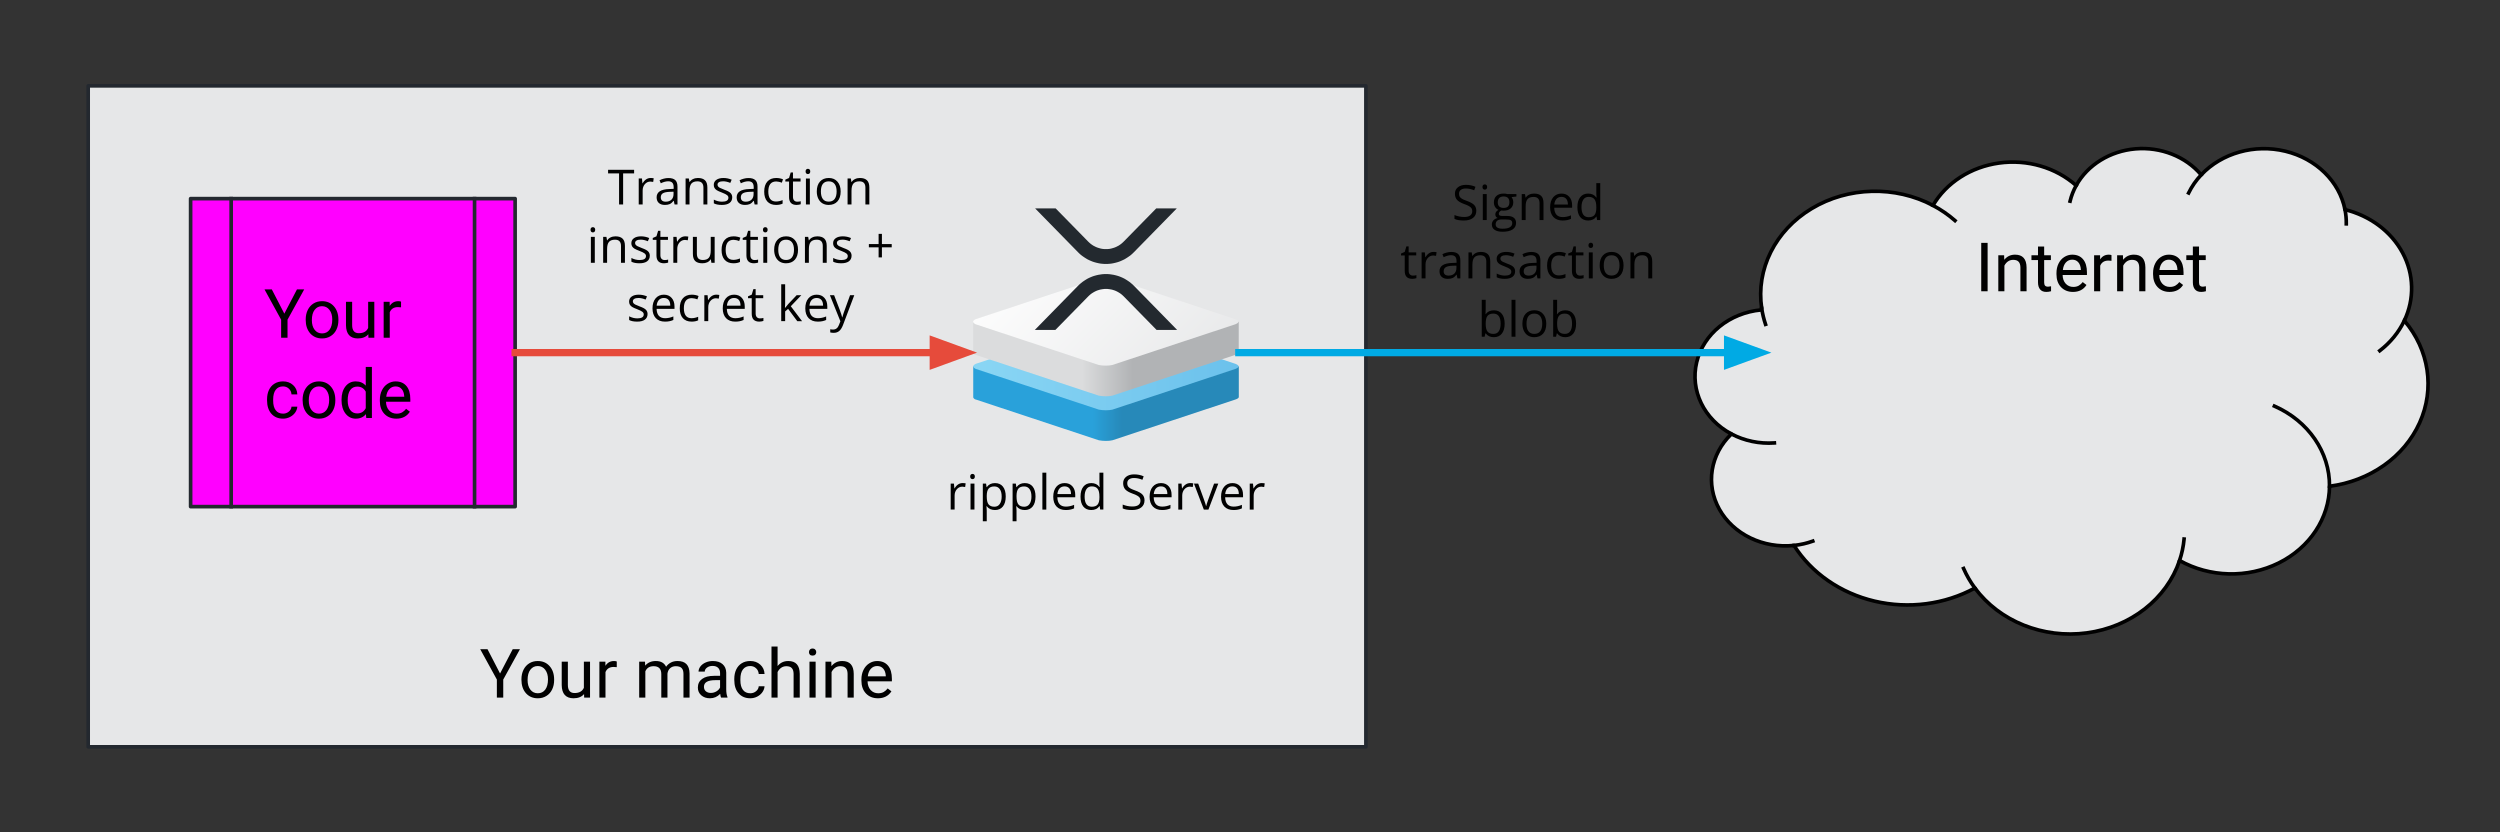 <svg version="1.1" viewBox="0.0 0.0 685.585 228.226" fill="none" stroke="none" stroke-linecap="square" stroke-miterlimit="10" xmlns:xlink="http://www.w3.org/1999/xlink" xmlns="http://www.w3.org/2000/svg"><rect x="0.0" y="0.0" width="685.585" height="228.226" fill="#333333" stroke="none"/><clipPath id="p.0"><path d="m0 0l685.585 0l0 228.226l-685.585 0l0 -228.226z" clip-rule="nonzero"/></clipPath><g clip-path="url(#p.0)"><path fill="#000000" fill-opacity="0.0" d="m0 0l685.585 0l0 228.226l-685.585 0z" fill-rule="evenodd"/><path fill="#e6e7e8" d="m24.182 23.546l350.394 0l0 181.26l-350.394 0z" fill-rule="evenodd"/><path stroke="#23282f" stroke-width="1.0" stroke-linejoin="round" stroke-linecap="butt" d="m24.182 23.546l350.394 0l0 181.26l-350.394 0z" fill-rule="evenodd"/><defs><linearGradient id="p.1" gradientUnits="userSpaceOnUse" gradientTransform="matrix(8.534 0.0 0.0 8.534 0.0 0.0)" spreadMethod="pad" x1="31.274" y1="14.168" x2="39.808" y2="14.168"><stop offset="0.0" stop-color="#29a1da"/><stop offset="0.45" stop-color="#29a1da"/><stop offset="0.56" stop-color="#2789b9"/><stop offset="1.0" stop-color="#2789b9"/></linearGradient></defs><path fill="url(#p.1)" d="m339.722 100.488l0 0c0 8.375 0 8.375 0 8.375c0 0.231 -0.231 0.462 -0.93 0.7c-33.738 11.177 -33.738 11.177 -33.738 11.177c-0.93 0.231 -2.554 0.231 -3.715 0c-33.745 -11.177 -33.745 -11.177 -33.745 -11.177c-0.231 0 -0.462 -0.239 -0.462 -0.239c-0.238 -0.231 -0.238 -0.231 -0.238 -0.462c0 -8.375 0 -8.375 0 -8.375l72.829 0" fill-rule="evenodd"/><defs><linearGradient id="p.2" gradientUnits="userSpaceOnUse" gradientTransform="matrix(8.53 0.0 0.0 8.53 0.0 0.0)" spreadMethod="pad" x1="39.818" y1="10.366" x2="31.287" y2="10.366"><stop offset="0.0" stop-color="#6bc1ec"/><stop offset="1.0" stop-color="#8ad6f4"/></linearGradient></defs><path fill="url(#p.2)" d="m305.054 112.335l0 0c33.738 -11.164 33.738 -11.164 33.738 -11.164c1.161 -0.469 1.161 -0.931 0 -1.4c-33.738 -11.172 -33.738 -11.172 -33.738 -11.172c-0.931 -0.231 -2.785 -0.231 -3.716 0c-33.746 11.172 -33.746 11.172 -33.746 11.172c-0.93 0.469 -0.93 0.931 0 1.4c33.746 11.164 33.746 11.164 33.746 11.164c1.162 0.231 2.785 0.231 3.716 0" fill-rule="evenodd"/><defs><linearGradient id="p.3" gradientUnits="userSpaceOnUse" gradientTransform="matrix(8.534 0.0 0.0 8.534 0.0 0.0)" spreadMethod="pad" x1="31.272" y1="12.734" x2="39.806" y2="12.734"><stop offset="0.0" stop-color="#dbdcdd"/><stop offset="0.41" stop-color="#dbdcdd"/><stop offset="0.6" stop-color="#b1b3b5"/><stop offset="1.0" stop-color="#b1b3b5"/></linearGradient></defs><path fill="url(#p.3)" d="m339.703 88.247l0 0c0 8.375 0 8.375 0 8.375c0 0.231 -0.231 0.462 -0.93 0.7c-33.738 11.177 -33.738 11.177 -33.738 11.177c-0.93 0.231 -2.554 0.231 -3.715 0c-33.745 -11.177 -33.745 -11.177 -33.745 -11.177c-0.231 0 -0.462 -0.239 -0.462 -0.239c-0.238 -0.231 -0.238 -0.231 -0.238 -0.462c0 -8.375 0 -8.375 0 -8.375l72.829 0" fill-rule="evenodd"/><defs><linearGradient id="p.4" gradientUnits="userSpaceOnUse" gradientTransform="matrix(8.275 0.0 0.0 8.275 0.0 0.0)" spreadMethod="pad" x1="42.496" y1="10.661" x2="36.644" y2="4.81"><stop offset="0.0" stop-color="#e6e7e8"/><stop offset="1.0" stop-color="#ffffff"/></linearGradient></defs><path fill="url(#p.4)" d="m305.02 100.095l0 0c33.738 -11.164 33.738 -11.164 33.738 -11.164c1.161 -0.469 1.161 -0.931 0 -1.4c-33.738 -11.172 -33.738 -11.172 -33.738 -11.172c-0.931 -0.231 -2.785 -0.231 -3.716 0c-33.746 11.172 -33.746 11.172 -33.746 11.172c-0.93 0.469 -0.93 0.931 0 1.4c33.746 11.164 33.746 11.164 33.746 11.164c1.162 0.231 2.785 0.231 3.716 0" fill-rule="evenodd"/><path fill="#23292f" d="m283.859 57.146l11.737 11.987l0.4 0.393l0.419 0.373l0.438 0.334l0.457 0.314l0.457 0.295l0.457 0.275l0.476 0.236l0.495 0.216l0.495 0.196l0.495 0.157l0.514 0.138l0.514 0.118l0.514 0.098l0.514 0.059l0.534 0.039l1.029 0l0.534 -0.039l0.514 -0.059l0.514 -0.098l0.514 -0.118l0.514 -0.138l0.495 -0.157l0.496 -0.196l0.476 -0.216l0.495 -0.236l0.457 -0.275l0.457 -0.295l0.457 -0.314l0.438 -0.334l0.419 -0.373l0.4 -0.393l11.737 -11.987l-5.64 0l-8.917 9.098l-0.267 0.255l-0.267 0.236l-0.267 0.216l-0.286 0.197l-0.286 0.196l-0.305 0.157l-0.305 0.157l-0.305 0.138l-0.305 0.118l-0.324 0.098l-0.324 0.098l-0.324 0.079l-0.324 0.059l-0.324 0.039l-0.343 0.02l-0.648 0l-0.343 -0.02l-0.324 -0.039l-0.324 -0.059l-0.324 -0.079l-0.324 -0.098l-0.324 -0.098l-0.305 -0.118l-0.305 -0.138l-0.305 -0.157l-0.305 -0.157l-0.286 -0.196l-0.286 -0.197l-0.267 -0.216l-0.267 -0.236l-0.267 -0.255l-8.917 -9.098z" fill-rule="evenodd"/><path fill="#23292f" d="m302.78 75.165l-0.534 0.039l-0.514 0.079l-0.514 0.079l-0.514 0.118l-0.514 0.138l-0.495 0.157l-0.495 0.196l-0.495 0.216l-0.476 0.236l-0.457 0.275l-0.457 0.295l-0.457 0.314l-0.438 0.354l-0.419 0.354l-0.4 0.393l-11.813 12.065l5.64 0l8.993 -9.177l0.267 -0.256l0.267 -0.236l0.267 -0.216l0.286 -0.197l0.286 -0.177l0.305 -0.177l0.305 -0.157l0.305 -0.138l0.305 -0.118l0.324 -0.098l0.324 -0.098l0.324 -0.059l0.324 -0.059l0.324 -0.039l0.343 -0.039l0.648 0l0.343 0.039l0.324 0.039l0.324 0.059l0.324 0.059l0.324 0.098l0.324 0.098l0.305 0.118l0.305 0.138l0.305 0.157l0.305 0.177l0.286 0.177l0.286 0.197l0.267 0.216l0.267 0.236l0.267 0.256l8.993 9.177l5.64 0l-11.813 -12.065l-0.4 -0.393l-0.419 -0.354l-0.438 -0.354l-0.457 -0.314l-0.457 -0.295l-0.457 -0.275l-0.476 -0.236l-0.495 -0.216l-0.496 -0.196l-0.495 -0.157l-0.514 -0.138l-0.514 -0.118l-0.514 -0.079l-0.514 -0.079l-0.534 -0.039z" fill-rule="evenodd"/><path fill="#ff00ff" d="m52.27 54.47l88.995 0l0 84.467l-88.995 0z" fill-rule="evenodd"/><path fill="#000000" fill-opacity="0.0" d="m63.395 54.47l0 84.467m66.746 -84.467l0 84.467" fill-rule="evenodd"/><path fill="#000000" fill-opacity="0.0" d="m52.27 54.47l88.995 0l0 84.467l-88.995 0z" fill-rule="evenodd"/><path stroke="#23282f" stroke-width="1.0" stroke-linejoin="round" stroke-linecap="butt" d="m63.395 54.47l0 84.467m66.746 -84.467l0 84.467" fill-rule="evenodd"/><path stroke="#23282f" stroke-width="1.0" stroke-linejoin="round" stroke-linecap="butt" d="m52.27 54.47l88.995 0l0 84.467l-88.995 0z" fill-rule="evenodd"/><path fill="#000000" d="m77.973 86.014l3.469 -6.656l1.984 0l-4.578 8.312l0 4.953l-1.75 0l0 -4.953l-4.562 -8.312l2.0 0l3.438 6.656zm5.862 1.594q0 -1.453 0.562 -2.609q0.578 -1.156 1.594 -1.781q1.016 -0.625 2.312 -0.625q2.016 0 3.25 1.391q1.25 1.391 1.25 3.703l0 0.125q0 1.438 -0.547 2.578q-0.547 1.141 -1.578 1.781q-1.016 0.641 -2.359 0.641q-2.0 0 -3.25 -1.391q-1.234 -1.406 -1.234 -3.703l0 -0.109zm1.688 0.203q0 1.641 0.766 2.641q0.766 0.984 2.031 0.984q1.297 0 2.047 -1.0q0.75 -1.016 0.75 -2.828q0 -1.625 -0.766 -2.625q-0.766 -1.016 -2.047 -1.016q-1.25 0 -2.016 1.0q-0.766 0.984 -0.766 2.844zm15.484 3.844q-0.984 1.156 -2.891 1.156q-1.578 0 -2.406 -0.922q-0.812 -0.922 -0.828 -2.703l0 -6.422l1.688 0l0 6.375q0 2.234 1.828 2.234q1.922 0 2.562 -1.438l0 -7.172l1.688 0l0 9.859l-1.609 0l-0.031 -0.969zm8.972 -7.375q-0.391 -0.062 -0.844 -0.062q-1.656 0 -2.25 1.406l0 7.0l-1.672 0l0 -9.859l1.641 0l0.016 1.141q0.828 -1.312 2.359 -1.312q0.484 0 0.75 0.125l0 1.562z" fill-rule="nonzero"/><path fill="#000000" d="m77.629 113.436q0.891 0 1.562 -0.547q0.688 -0.547 0.75 -1.375l1.594 0q-0.047 0.844 -0.578 1.609q-0.531 0.766 -1.438 1.234q-0.891 0.453 -1.891 0.453q-2.016 0 -3.203 -1.344q-1.188 -1.344 -1.188 -3.688l0 -0.281q0 -1.438 0.516 -2.547q0.531 -1.125 1.516 -1.734q1.0 -0.625 2.344 -0.625q1.656 0 2.75 1.0q1.109 0.984 1.172 2.562l-1.594 0q-0.062 -0.953 -0.719 -1.562q-0.656 -0.625 -1.609 -0.625q-1.281 0 -2.0 0.922q-0.703 0.922 -0.703 2.672l0 0.328q0 1.703 0.703 2.625q0.703 0.922 2.016 0.922zm5.359 -3.828q0 -1.453 0.562 -2.609q0.578 -1.156 1.594 -1.781q1.016 -0.625 2.312 -0.625q2.016 0 3.25 1.391q1.25 1.391 1.25 3.703l0 0.125q0 1.438 -0.547 2.578q-0.547 1.141 -1.578 1.781q-1.016 0.641 -2.359 0.641q-2.0 0 -3.25 -1.391q-1.234 -1.406 -1.234 -3.703l0 -0.109zm1.688 0.203q0 1.641 0.766 2.641q0.766 0.984 2.031 0.984q1.297 0 2.047 -1.0q0.75 -1.016 0.75 -2.828q0 -1.625 -0.766 -2.625q-0.766 -1.016 -2.047 -1.016q-1.25 0 -2.016 1.0q-0.766 0.984 -0.766 2.844zm8.984 -0.203q0 -2.266 1.078 -3.641q1.078 -1.375 2.812 -1.375q1.734 0 2.75 1.172l0 -5.141l1.688 0l0 14.0l-1.547 0l-0.094 -1.062q-1.0 1.25 -2.812 1.25q-1.703 0 -2.797 -1.406q-1.078 -1.406 -1.078 -3.656l0 -0.141zm1.688 0.203q0 1.672 0.688 2.625q0.703 0.938 1.922 0.938q1.609 0 2.344 -1.438l0 -4.531q-0.766 -1.391 -2.328 -1.391q-1.234 0 -1.938 0.953q-0.688 0.953 -0.688 2.844zm13.334 5.0q-2.0 0 -3.266 -1.312q-1.25 -1.328 -1.25 -3.531l0 -0.312q0 -1.469 0.562 -2.609q0.562 -1.156 1.562 -1.797q1.016 -0.656 2.188 -0.656q1.922 0 2.984 1.266q1.062 1.266 1.062 3.625l0 0.688l-6.672 0q0.031 1.469 0.844 2.375q0.828 0.891 2.078 0.891q0.891 0 1.516 -0.359q0.625 -0.375 1.078 -0.969l1.031 0.797q-1.234 1.906 -3.719 1.906zm-0.203 -8.844q-1.016 0 -1.719 0.75q-0.688 0.734 -0.844 2.078l4.938 0l0 -0.125q-0.078 -1.281 -0.703 -1.984q-0.609 -0.719 -1.672 -0.719z" fill-rule="nonzero"/><path fill="#000000" fill-opacity="0.0" d="m247.862 117.939l110.866 0l0 33.953l-110.866 0z" fill-rule="evenodd"/><path fill="#000000" d="m263.975 132.474q0.469 0 0.844 0.078l-0.141 1.0q-0.453 -0.094 -0.781 -0.094q-0.875 0 -1.5 0.703q-0.609 0.703 -0.609 1.75l0 3.828l-1.078 0l0 -7.125l0.891 0l0.125 1.312l0.062 0q0.391 -0.703 0.953 -1.078q0.562 -0.375 1.234 -0.375zm3.253 7.266l-1.078 0l0 -7.125l1.078 0l0 7.125zm-1.172 -9.062q0 -0.375 0.188 -0.547q0.188 -0.172 0.453 -0.172q0.266 0 0.453 0.172q0.188 0.172 0.188 0.547q0 0.359 -0.188 0.547q-0.188 0.172 -0.453 0.172q-0.266 0 -0.453 -0.172q-0.188 -0.188 -0.188 -0.547zm6.793 9.188q-0.703 0 -1.281 -0.25q-0.578 -0.266 -0.969 -0.797l-0.078 0q0.078 0.625 0.078 1.188l0 2.938l-1.078 0l0 -10.328l0.891 0l0.141 0.969l0.047 0q0.422 -0.578 0.969 -0.844q0.562 -0.266 1.281 -0.266q1.422 0 2.188 0.969q0.766 0.969 0.766 2.719q0 1.766 -0.781 2.734q-0.781 0.969 -2.172 0.969zm-0.156 -6.469q-1.094 0 -1.594 0.609q-0.484 0.594 -0.5 1.922l0 0.234q0 1.516 0.5 2.156q0.516 0.641 1.609 0.641q0.938 0 1.453 -0.734q0.531 -0.75 0.531 -2.062q0 -1.344 -0.531 -2.047q-0.516 -0.719 -1.469 -0.719zm8.324 6.469q-0.703 0 -1.281 -0.25q-0.578 -0.266 -0.969 -0.797l-0.078 0q0.078 0.625 0.078 1.188l0 2.938l-1.078 0l0 -10.328l0.891 0l0.141 0.969l0.047 0q0.422 -0.578 0.969 -0.844q0.562 -0.266 1.281 -0.266q1.422 0 2.188 0.969q0.766 0.969 0.766 2.719q0 1.766 -0.781 2.734q-0.781 0.969 -2.172 0.969zm-0.156 -6.469q-1.094 0 -1.594 0.609q-0.484 0.594 -0.5 1.922l0 0.234q0 1.516 0.5 2.156q0.516 0.641 1.609 0.641q0.938 0 1.453 -0.734q0.531 -0.75 0.531 -2.062q0 -1.344 -0.531 -2.047q-0.516 -0.719 -1.469 -0.719zm6.074 6.344l-1.078 0l0 -10.125l1.078 0l0 10.125zm5.309 0.125q-1.578 0 -2.5 -0.953q-0.906 -0.969 -0.906 -2.672q0 -1.734 0.844 -2.75q0.859 -1.016 2.281 -1.016q1.344 0 2.125 0.891q0.781 0.875 0.781 2.328l0 0.672l-4.906 0q0.031 1.266 0.625 1.922q0.609 0.641 1.703 0.641q1.141 0 2.266 -0.484l0 0.969q-0.562 0.25 -1.078 0.344q-0.516 0.109 -1.234 0.109zm-0.297 -6.484q-0.859 0 -1.375 0.562q-0.5 0.562 -0.594 1.547l3.734 0q0 -1.016 -0.453 -1.562q-0.453 -0.547 -1.312 -0.547zm9.618 5.406l-0.062 0q-0.75 1.078 -2.234 1.078q-1.406 0 -2.188 -0.953q-0.766 -0.953 -0.766 -2.719q0 -1.766 0.781 -2.734q0.781 -0.984 2.172 -0.984q1.453 0 2.219 1.062l0.094 0l-0.047 -0.516l-0.031 -0.5l0 -2.906l1.078 0l0 10.125l-0.875 0l-0.141 -0.953zm-2.156 0.172q1.109 0 1.594 -0.594q0.5 -0.609 0.5 -1.938l0 -0.234q0 -1.516 -0.5 -2.156q-0.5 -0.656 -1.609 -0.656q-0.953 0 -1.453 0.75q-0.5 0.734 -0.5 2.078q0 1.359 0.5 2.062q0.5 0.688 1.469 0.688zm14.458 -1.75q0 1.25 -0.906 1.953q-0.906 0.703 -2.469 0.703q-1.703 0 -2.609 -0.438l0 -1.062q0.594 0.25 1.281 0.391q0.688 0.141 1.359 0.141q1.109 0 1.672 -0.406q0.562 -0.422 0.562 -1.172q0 -0.5 -0.203 -0.812q-0.203 -0.312 -0.672 -0.578q-0.453 -0.281 -1.406 -0.609q-1.328 -0.484 -1.906 -1.125q-0.562 -0.656 -0.562 -1.703q0 -1.094 0.828 -1.75q0.828 -0.656 2.188 -0.656q1.422 0 2.609 0.531l-0.344 0.953q-1.188 -0.484 -2.297 -0.484q-0.875 0 -1.375 0.375q-0.484 0.375 -0.484 1.047q0 0.5 0.172 0.812q0.188 0.312 0.609 0.578q0.438 0.266 1.328 0.578q1.5 0.531 2.062 1.156q0.562 0.609 0.562 1.578zm4.799 2.656q-1.578 0 -2.5 -0.953q-0.906 -0.969 -0.906 -2.672q0 -1.734 0.844 -2.75q0.859 -1.016 2.281 -1.016q1.344 0 2.125 0.891q0.781 0.875 0.781 2.328l0 0.672l-4.906 0q0.031 1.266 0.625 1.922q0.609 0.641 1.703 0.641q1.141 0 2.266 -0.484l0 0.969q-0.562 0.25 -1.078 0.344q-0.516 0.109 -1.234 0.109zm-0.297 -6.484q-0.859 0 -1.375 0.562q-0.5 0.562 -0.594 1.547l3.734 0q0 -1.016 -0.453 -1.562q-0.453 -0.547 -1.312 -0.547zm8.024 -0.906q0.469 0 0.844 0.078l-0.141 1.0q-0.453 -0.094 -0.781 -0.094q-0.875 0 -1.5 0.703q-0.609 0.703 -0.609 1.75l0 3.828l-1.078 0l0 -7.125l0.891 0l0.125 1.312l0.062 0q0.391 -0.703 0.953 -1.078q0.562 -0.375 1.234 -0.375zm3.737 7.266l-2.703 -7.125l1.156 0l1.531 4.219q0.531 1.484 0.625 1.938l0.047 0q0.062 -0.359 0.438 -1.438q0.391 -1.078 1.719 -4.719l1.156 0l-2.703 7.125l-1.266 0zm8.13 0.125q-1.578 0 -2.5 -0.953q-0.906 -0.969 -0.906 -2.672q0 -1.734 0.844 -2.75q0.859 -1.016 2.281 -1.016q1.344 0 2.125 0.891q0.781 0.875 0.781 2.328l0 0.672l-4.906 0q0.031 1.266 0.625 1.922q0.609 0.641 1.703 0.641q1.141 0 2.266 -0.484l0 0.969q-0.562 0.25 -1.078 0.344q-0.516 0.109 -1.234 0.109zm-0.297 -6.484q-0.859 0 -1.375 0.562q-0.5 0.562 -0.594 1.547l3.734 0q0 -1.016 -0.453 -1.562q-0.453 -0.547 -1.312 -0.547zm8.024 -0.906q0.469 0 0.844 0.078l-0.141 1.0q-0.453 -0.094 -0.781 -0.094q-0.875 0 -1.5 0.703q-0.609 0.703 -0.609 1.75l0 3.828l-1.078 0l0 -7.125l0.891 0l0.125 1.312l0.062 0q0.391 -0.703 0.953 -1.078q0.562 -0.375 1.234 -0.375z" fill-rule="nonzero"/><path fill="#000000" fill-opacity="0.0" d="m141.265 96.703l126.677 0" fill-rule="evenodd"/><path stroke="#e64b3b" stroke-width="2.0" stroke-linejoin="round" stroke-linecap="butt" d="m141.265 96.703l114.677 0" fill-rule="evenodd"/><path fill="#e64b3b" stroke="#e64b3b" stroke-width="2.0" stroke-linecap="butt" d="m255.942 100.007l9.076 -3.303l-9.076 -3.303z" fill-rule="evenodd"/><path fill="#000000" fill-opacity="0.0" d="m141.265 43.276l123.591 0l0 48.693l-123.591 0z" fill-rule="evenodd"/><path fill="#000000" d="m170.88 56.076l-1.109 0l0 -8.531l-3.016 0l0 -0.984l7.141 0l0 0.984l-3.016 0l0 8.531zm7.545 -7.266q0.469 0 0.844 0.078l-0.141 1.0q-0.453 -0.094 -0.781 -0.094q-0.875 0 -1.5 0.703q-0.609 0.703 -0.609 1.75l0 3.828l-1.078 0l0 -7.125l0.891 0l0.125 1.312l0.062 0q0.391 -0.703 0.953 -1.078q0.562 -0.375 1.234 -0.375zm6.566 7.266l-0.219 -1.016l-0.047 0q-0.531 0.672 -1.062 0.906q-0.531 0.234 -1.328 0.234q-1.062 0 -1.672 -0.547q-0.594 -0.547 -0.594 -1.547q0 -2.156 3.453 -2.266l1.219 -0.047l0 -0.438q0 -0.844 -0.359 -1.234q-0.359 -0.406 -1.156 -0.406q-0.891 0 -2.016 0.547l-0.344 -0.828q0.531 -0.281 1.156 -0.438q0.641 -0.172 1.266 -0.172q1.281 0 1.891 0.562q0.609 0.562 0.609 1.812l0 4.875l-0.797 0zm-2.438 -0.766q1.0 0 1.578 -0.547q0.578 -0.562 0.578 -1.547l0 -0.641l-1.078 0.031q-1.281 0.047 -1.859 0.406q-0.562 0.359 -0.562 1.109q0 0.578 0.344 0.891q0.359 0.297 1.0 0.297zm10.35 0.766l0 -4.609q0 -0.875 -0.406 -1.297q-0.391 -0.438 -1.234 -0.438q-1.125 0 -1.656 0.609q-0.516 0.594 -0.516 2.0l0 3.734l-1.078 0l0 -7.125l0.891 0l0.172 0.969l0.047 0q0.328 -0.531 0.922 -0.812q0.609 -0.297 1.344 -0.297q1.297 0 1.938 0.625q0.656 0.625 0.656 1.984l0 4.656l-1.078 0zm7.899 -1.953q0 1.0 -0.75 1.547q-0.734 0.531 -2.078 0.531q-1.422 0 -2.219 -0.438l0 -1.016q0.516 0.266 1.109 0.422q0.594 0.141 1.141 0.141q0.844 0 1.297 -0.266q0.453 -0.266 0.453 -0.828q0 -0.406 -0.359 -0.703q-0.359 -0.297 -1.406 -0.703q-1.0 -0.375 -1.422 -0.641q-0.422 -0.281 -0.625 -0.625q-0.203 -0.359 -0.203 -0.844q0 -0.875 0.703 -1.375q0.719 -0.516 1.953 -0.516q1.156 0 2.25 0.469l-0.375 0.875q-1.078 -0.438 -1.953 -0.438q-0.766 0 -1.156 0.25q-0.391 0.234 -0.391 0.656q0 0.281 0.141 0.484q0.156 0.203 0.469 0.391q0.328 0.172 1.25 0.531q1.281 0.453 1.719 0.922q0.453 0.469 0.453 1.172zm6.139 1.953l-0.219 -1.016l-0.047 0q-0.531 0.672 -1.062 0.906q-0.531 0.234 -1.328 0.234q-1.062 0 -1.672 -0.547q-0.594 -0.547 -0.594 -1.547q0 -2.156 3.453 -2.266l1.219 -0.047l0 -0.438q0 -0.844 -0.359 -1.234q-0.359 -0.406 -1.156 -0.406q-0.891 0 -2.016 0.547l-0.344 -0.828q0.531 -0.281 1.156 -0.438q0.641 -0.172 1.266 -0.172q1.281 0 1.891 0.562q0.609 0.562 0.609 1.812l0 4.875l-0.797 0zm-2.438 -0.766q1.0 0 1.578 -0.547q0.578 -0.562 0.578 -1.547l0 -0.641l-1.078 0.031q-1.281 0.047 -1.859 0.406q-0.562 0.359 -0.562 1.109q0 0.578 0.344 0.891q0.359 0.297 1.0 0.297zm8.319 0.891q-1.547 0 -2.406 -0.953q-0.844 -0.953 -0.844 -2.688q0 -1.797 0.859 -2.766q0.859 -0.984 2.453 -0.984q0.516 0 1.031 0.109q0.516 0.109 0.812 0.266l-0.328 0.922q-0.359 -0.156 -0.797 -0.25q-0.422 -0.094 -0.734 -0.094q-2.172 0 -2.172 2.781q0 1.312 0.516 2.016q0.531 0.703 1.578 0.703q0.891 0 1.828 -0.391l0 0.969q-0.719 0.359 -1.797 0.359zm5.798 -0.891q0.281 0 0.547 -0.031q0.266 -0.047 0.422 -0.094l0 0.828q-0.172 0.078 -0.516 0.125q-0.344 0.062 -0.609 0.062q-2.078 0 -2.078 -2.172l0 -4.25l-1.016 0l0 -0.516l1.016 -0.453l0.453 -1.516l0.625 0l0 1.656l2.078 0l0 0.828l-2.078 0l0 4.203q0 0.641 0.312 0.984q0.312 0.344 0.844 0.344zm3.471 0.766l-1.078 0l0 -7.125l1.078 0l0 7.125zm-1.172 -9.062q0 -0.375 0.188 -0.547q0.188 -0.172 0.453 -0.172q0.266 0 0.453 0.172q0.188 0.172 0.188 0.547q0 0.359 -0.188 0.547q-0.188 0.172 -0.453 0.172q-0.266 0 -0.453 -0.172q-0.188 -0.188 -0.188 -0.547zm9.621 5.484q0 1.75 -0.875 2.734q-0.875 0.969 -2.422 0.969q-0.953 0 -1.703 -0.438q-0.734 -0.453 -1.141 -1.297q-0.406 -0.844 -0.406 -1.969q0 -1.734 0.875 -2.703q0.875 -0.984 2.422 -0.984q1.484 0 2.359 1.0q0.891 1.0 0.891 2.688zm-5.422 0q0 1.375 0.547 2.094q0.547 0.703 1.594 0.703q1.062 0 1.609 -0.703q0.562 -0.719 0.562 -2.094q0 -1.359 -0.562 -2.062q-0.547 -0.703 -1.609 -0.703q-1.062 0 -1.609 0.703q-0.531 0.688 -0.531 2.062zm12.206 3.578l0 -4.609q0 -0.875 -0.406 -1.297q-0.391 -0.438 -1.234 -0.438q-1.125 0 -1.656 0.609q-0.516 0.594 -0.516 2.0l0 3.734l-1.078 0l0 -7.125l0.891 0l0.172 0.969l0.047 0q0.328 -0.531 0.922 -0.812q0.609 -0.297 1.344 -0.297q1.297 0 1.938 0.625q0.656 0.625 0.656 1.984l0 4.656l-1.078 0z" fill-rule="nonzero"/><path fill="#000000" d="m163.115 72.076l-1.078 0l0 -7.125l1.078 0l0 7.125zm-1.172 -9.063q0 -0.375 0.188 -0.547q0.188 -0.172 0.453 -0.172q0.266 0 0.453 0.172q0.188 0.172 0.188 0.547q0 0.359 -0.188 0.547q-0.188 0.172 -0.453 0.172q-0.266 0 -0.453 -0.172q-0.188 -0.188 -0.188 -0.547zm8.355 9.063l0 -4.609q0 -0.875 -0.406 -1.297q-0.391 -0.438 -1.234 -0.438q-1.125 0 -1.656 0.609q-0.516 0.594 -0.516 2.0l0 3.734l-1.078 0l0 -7.125l0.891 0l0.172 0.969l0.047 0q0.328 -0.531 0.922 -0.812q0.609 -0.297 1.344 -0.297q1.297 0 1.938 0.625q0.656 0.625 0.656 1.984l0 4.656l-1.078 0zm7.899 -1.953q0 1.0 -0.75 1.547q-0.734 0.531 -2.078 0.531q-1.422 0 -2.219 -0.438l0 -1.016q0.516 0.266 1.109 0.422q0.594 0.141 1.141 0.141q0.844 0 1.297 -0.266q0.453 -0.266 0.453 -0.828q0 -0.406 -0.359 -0.703q-0.359 -0.297 -1.406 -0.703q-1.0 -0.375 -1.422 -0.641q-0.422 -0.281 -0.625 -0.625q-0.203 -0.359 -0.203 -0.844q0 -0.875 0.703 -1.375q0.719 -0.516 1.953 -0.516q1.156 0 2.25 0.469l-0.375 0.875q-1.078 -0.438 -1.953 -0.438q-0.766 0 -1.156 0.25q-0.391 0.234 -0.391 0.656q0 0.281 0.141 0.484q0.156 0.203 0.469 0.391q0.328 0.172 1.25 0.531q1.281 0.453 1.719 0.922q0.453 0.469 0.453 1.172zm4.061 1.188q0.281 0 0.547 -0.031q0.266 -0.047 0.422 -0.094l0 0.828q-0.172 0.078 -0.516 0.125q-0.344 0.062 -0.609 0.062q-2.078 0 -2.078 -2.172l0 -4.25l-1.016 0l0 -0.516l1.016 -0.453l0.453 -1.516l0.625 0l0 1.656l2.078 0l0 0.828l-2.078 0l0 4.203q0 0.641 0.312 0.984q0.312 0.344 0.844 0.344zm5.658 -6.5q0.469 0 0.844 0.078l-0.141 1.0q-0.453 -0.094 -0.781 -0.094q-0.875 0 -1.5 0.703q-0.609 0.703 -0.609 1.75l0 3.828l-1.078 0l0 -7.125l0.891 0l0.125 1.312l0.062 0q0.391 -0.703 0.953 -1.078q0.562 -0.375 1.234 -0.375zm3.191 0.141l0 4.625q0 0.859 0.391 1.297q0.406 0.422 1.25 0.422q1.125 0 1.641 -0.609q0.516 -0.609 0.516 -2.0l0 -3.734l1.078 0l0 7.125l-0.891 0l-0.156 -0.953l-0.062 0q-0.328 0.531 -0.922 0.812q-0.578 0.266 -1.344 0.266q-1.297 0 -1.953 -0.609q-0.641 -0.625 -0.641 -1.984l0 -4.656l1.094 0zm10.024 7.25q-1.547 0 -2.406 -0.953q-0.844 -0.953 -0.844 -2.688q0 -1.797 0.859 -2.766q0.859 -0.984 2.453 -0.984q0.516 0 1.031 0.109q0.516 0.109 0.812 0.266l-0.328 0.922q-0.359 -0.156 -0.797 -0.25q-0.422 -0.094 -0.734 -0.094q-2.172 0 -2.172 2.781q0 1.312 0.516 2.016q0.531 0.703 1.578 0.703q0.891 0 1.828 -0.391l0 0.969q-0.719 0.359 -1.797 0.359zm5.798 -0.891q0.281 0 0.547 -0.031q0.266 -0.047 0.422 -0.094l0 0.828q-0.172 0.078 -0.516 0.125q-0.344 0.062 -0.609 0.062q-2.078 0 -2.078 -2.172l0 -4.25l-1.016 0l0 -0.516l1.016 -0.453l0.453 -1.516l0.625 0l0 1.656l2.078 0l0 0.828l-2.078 0l0 4.203q0 0.641 0.312 0.984q0.312 0.344 0.844 0.344zm3.471 0.766l-1.078 0l0 -7.125l1.078 0l0 7.125zm-1.172 -9.063q0 -0.375 0.188 -0.547q0.188 -0.172 0.453 -0.172q0.266 0 0.453 0.172q0.188 0.172 0.188 0.547q0 0.359 -0.188 0.547q-0.188 0.172 -0.453 0.172q-0.266 0 -0.453 -0.172q-0.188 -0.188 -0.188 -0.547zm9.621 5.484q0 1.75 -0.875 2.734q-0.875 0.969 -2.422 0.969q-0.953 0 -1.703 -0.438q-0.734 -0.453 -1.141 -1.297q-0.406 -0.844 -0.406 -1.969q0 -1.734 0.875 -2.703q0.875 -0.984 2.422 -0.984q1.484 0 2.359 1.0q0.891 1.0 0.891 2.688zm-5.422 0q0 1.375 0.547 2.094q0.547 0.703 1.594 0.703q1.062 0 1.609 -0.703q0.562 -0.719 0.562 -2.094q0 -1.359 -0.562 -2.062q-0.547 -0.703 -1.609 -0.703q-1.062 0 -1.609 0.703q-0.531 0.688 -0.531 2.062zm12.206 3.578l0 -4.609q0 -0.875 -0.406 -1.297q-0.391 -0.438 -1.234 -0.438q-1.125 0 -1.656 0.609q-0.516 0.594 -0.516 2.0l0 3.734l-1.078 0l0 -7.125l0.891 0l0.172 0.969l0.047 0q0.328 -0.531 0.922 -0.812q0.609 -0.297 1.344 -0.297q1.297 0 1.938 0.625q0.656 0.625 0.656 1.984l0 4.656l-1.078 0zm7.899 -1.953q0 1.0 -0.75 1.547q-0.734 0.531 -2.078 0.531q-1.422 0 -2.219 -0.438l0 -1.016q0.516 0.266 1.109 0.422q0.594 0.141 1.141 0.141q0.844 0 1.297 -0.266q0.453 -0.266 0.453 -0.828q0 -0.406 -0.359 -0.703q-0.359 -0.297 -1.406 -0.703q-1.0 -0.375 -1.422 -0.641q-0.422 -0.281 -0.625 -0.625q-0.203 -0.359 -0.203 -0.844q0 -0.875 0.703 -1.375q0.719 -0.516 1.953 -0.516q1.156 0 2.25 0.469l-0.375 0.875q-1.078 -0.438 -1.953 -0.438q-0.766 0 -1.156 0.25q-0.391 0.234 -0.391 0.656q0 0.281 0.141 0.484q0.156 0.203 0.469 0.391q0.328 0.172 1.25 0.531q1.281 0.453 1.719 0.922q0.453 0.469 0.453 1.172zm8.32 -3.188l2.688 0l0 0.891l-2.688 0l0 2.766l-0.906 0l0 -2.766l-2.672 0l0 -0.891l2.672 0l0 -2.797l0.906 0l0 2.797z" fill-rule="nonzero"/><path fill="#000000" d="m177.582 86.122q0 1.0 -0.75 1.547q-0.734 0.531 -2.078 0.531q-1.422 0 -2.219 -0.438l0 -1.016q0.516 0.266 1.109 0.422q0.594 0.141 1.141 0.141q0.844 0 1.297 -0.266q0.453 -0.266 0.453 -0.828q0 -0.406 -0.359 -0.703q-0.359 -0.297 -1.406 -0.703q-1.0 -0.375 -1.422 -0.641q-0.422 -0.281 -0.625 -0.625q-0.203 -0.359 -0.203 -0.844q0 -0.875 0.703 -1.375q0.719 -0.516 1.953 -0.516q1.156 0 2.25 0.469l-0.375 0.875q-1.078 -0.438 -1.953 -0.438q-0.766 0 -1.156 0.25q-0.391 0.234 -0.391 0.656q0 0.281 0.141 0.484q0.156 0.203 0.469 0.391q0.328 0.172 1.25 0.531q1.281 0.453 1.719 0.922q0.453 0.469 0.453 1.172zm4.764 2.078q-1.578 0 -2.5 -0.953q-0.906 -0.969 -0.906 -2.672q0 -1.734 0.844 -2.75q0.859 -1.016 2.281 -1.016q1.344 0 2.125 0.891q0.781 0.875 0.781 2.328l0 0.672l-4.906 0q0.031 1.266 0.625 1.922q0.609 0.641 1.703 0.641q1.141 0 2.266 -0.484l0 0.969q-0.562 0.25 -1.078 0.344q-0.516 0.109 -1.234 0.109zm-0.297 -6.484q-0.859 0 -1.375 0.562q-0.5 0.562 -0.594 1.547l3.734 0q0 -1.016 -0.453 -1.562q-0.453 -0.547 -1.312 -0.547zm7.618 6.484q-1.547 0 -2.406 -0.953q-0.844 -0.953 -0.844 -2.688q0 -1.797 0.859 -2.766q0.859 -0.984 2.453 -0.984q0.516 0 1.031 0.109q0.516 0.109 0.812 0.266l-0.328 0.922q-0.359 -0.156 -0.797 -0.25q-0.422 -0.094 -0.734 -0.094q-2.172 0 -2.172 2.781q0 1.312 0.516 2.016q0.531 0.703 1.578 0.703q0.891 0 1.828 -0.391l0 0.969q-0.719 0.359 -1.797 0.359zm6.751 -7.391q0.469 0 0.844 0.078l-0.141 1.0q-0.453 -0.094 -0.781 -0.094q-0.875 0 -1.5 0.703q-0.609 0.703 -0.609 1.75l0 3.828l-1.078 0l0 -7.125l0.891 0l0.125 1.312l0.062 0q0.391 -0.703 0.953 -1.078q0.562 -0.375 1.234 -0.375zm5.191 7.391q-1.578 0 -2.5 -0.953q-0.906 -0.969 -0.906 -2.672q0 -1.734 0.844 -2.75q0.859 -1.016 2.281 -1.016q1.344 0 2.125 0.891q0.781 0.875 0.781 2.328l0 0.672l-4.906 0q0.031 1.266 0.625 1.922q0.609 0.641 1.703 0.641q1.141 0 2.266 -0.484l0 0.969q-0.562 0.25 -1.078 0.344q-0.516 0.109 -1.234 0.109zm-0.297 -6.484q-0.859 0 -1.375 0.562q-0.5 0.562 -0.594 1.547l3.734 0q0 -1.016 -0.453 -1.562q-0.453 -0.547 -1.312 -0.547zm7.071 5.594q0.281 0 0.547 -0.031q0.266 -0.047 0.422 -0.094l0 0.828q-0.172 0.078 -0.516 0.125q-0.344 0.062 -0.609 0.062q-2.078 0 -2.078 -2.172l0 -4.25l-1.016 0l0 -0.516l1.016 -0.453l0.453 -1.516l0.625 0l0 1.656l2.078 0l0 0.828l-2.078 0l0 4.203q0 0.641 0.312 0.984q0.312 0.344 0.844 0.344zm6.933 -2.891q0.281 -0.391 0.844 -1.031l2.312 -2.438l1.281 0l-2.891 3.031l3.094 4.094l-1.312 0l-2.516 -3.375l-0.812 0.703l0 2.672l-1.078 0l0 -10.125l1.078 0l0 5.375q0 0.344 -0.062 1.094l0.062 0zm8.933 3.781q-1.578 0 -2.5 -0.953q-0.906 -0.969 -0.906 -2.672q0 -1.734 0.844 -2.75q0.859 -1.016 2.281 -1.016q1.344 0 2.125 0.891q0.781 0.875 0.781 2.328l0 0.672l-4.906 0q0.031 1.266 0.625 1.922q0.609 0.641 1.703 0.641q1.141 0 2.266 -0.484l0 0.969q-0.562 0.25 -1.078 0.344q-0.516 0.109 -1.234 0.109zm-0.297 -6.484q-0.859 0 -1.375 0.562q-0.5 0.562 -0.594 1.547l3.734 0q0 -1.016 -0.453 -1.562q-0.453 -0.547 -1.312 -0.547zm3.634 -0.766l1.156 0l1.562 4.062q0.516 1.391 0.641 2.016l0.047 0q0.078 -0.344 0.344 -1.141q0.281 -0.812 1.781 -4.938l1.156 0l-3.062 8.109q-0.453 1.203 -1.062 1.703q-0.609 0.516 -1.5 0.516q-0.5 0 -0.969 -0.109l0 -0.875q0.359 0.078 0.797 0.078q1.109 0 1.594 -1.25l0.391 -1.016l-2.875 -7.156z" fill-rule="nonzero"/><path fill="#000000" fill-opacity="0.0" d="m94.979 173.386l186.866 0l0 33.953l-186.866 0z" fill-rule="evenodd"/><path fill="#000000" d="m137.133 184.696l3.469 -6.656l1.984 0l-4.578 8.312l0 4.953l-1.75 0l0 -4.953l-4.562 -8.312l2.0 0l3.438 6.656zm5.862 1.594q0 -1.453 0.562 -2.609q0.578 -1.156 1.594 -1.781q1.016 -0.625 2.312 -0.625q2.016 0 3.25 1.391q1.25 1.391 1.25 3.703l0 0.125q0 1.438 -0.547 2.578q-0.547 1.141 -1.578 1.781q-1.016 0.641 -2.359 0.641q-2.0 0 -3.25 -1.391q-1.234 -1.406 -1.234 -3.703l0 -0.109zm1.688 0.203q0 1.641 0.766 2.641q0.766 0.984 2.031 0.984q1.297 0 2.047 -1.0q0.75 -1.016 0.75 -2.828q0 -1.625 -0.766 -2.625q-0.766 -1.016 -2.047 -1.016q-1.25 0 -2.016 1.0q-0.766 0.984 -0.766 2.844zm15.484 3.844q-0.984 1.156 -2.891 1.156q-1.578 0 -2.406 -0.922q-0.812 -0.922 -0.828 -2.703l0 -6.422l1.688 0l0 6.375q0 2.234 1.828 2.234q1.922 0 2.562 -1.438l0 -7.172l1.688 0l0 9.859l-1.609 0l-0.031 -0.969zm8.972 -7.375q-0.391 -0.062 -0.844 -0.062q-1.656 0 -2.25 1.406l0 7.0l-1.672 0l0 -9.859l1.641 0l0.016 1.141q0.828 -1.312 2.359 -1.312q0.484 0 0.75 0.125l0 1.562zm7.744 -1.516l0.047 1.094q1.078 -1.266 2.922 -1.266q2.062 0 2.812 1.578q0.5 -0.719 1.281 -1.141q0.797 -0.438 1.859 -0.438q3.25 0 3.297 3.422l0 6.609l-1.672 0l0 -6.5q0 -1.062 -0.484 -1.578q-0.484 -0.531 -1.625 -0.531q-0.938 0 -1.562 0.562q-0.609 0.562 -0.719 1.5l0 6.547l-1.688 0l0 -6.453q0 -2.156 -2.109 -2.156q-1.656 0 -2.266 1.406l0 7.203l-1.688 0l0 -9.859l1.594 0zm20.852 9.859q-0.141 -0.297 -0.234 -1.031q-1.172 1.219 -2.812 1.219q-1.453 0 -2.391 -0.828q-0.922 -0.828 -0.922 -2.094q0 -1.531 1.156 -2.375q1.172 -0.859 3.297 -0.859l1.641 0l0 -0.781q0 -0.891 -0.531 -1.406q-0.516 -0.531 -1.547 -0.531q-0.906 0 -1.516 0.469q-0.609 0.453 -0.609 1.094l-1.703 0q0 -0.734 0.516 -1.422q0.531 -0.688 1.422 -1.078q0.906 -0.406 1.984 -0.406q1.703 0 2.672 0.859q0.969 0.844 1.0 2.328l0 4.531q0 1.359 0.344 2.172l0 0.141l-1.766 0zm-2.797 -1.281q0.797 0 1.5 -0.406q0.719 -0.422 1.031 -1.078l0 -2.016l-1.312 0q-3.109 0 -3.109 1.812q0 0.797 0.531 1.25q0.531 0.438 1.359 0.438zm10.82 0.094q0.891 0 1.562 -0.547q0.688 -0.547 0.75 -1.375l1.594 0q-0.047 0.844 -0.578 1.609q-0.531 0.766 -1.438 1.234q-0.891 0.453 -1.891 0.453q-2.016 0 -3.203 -1.344q-1.188 -1.344 -1.188 -3.688l0 -0.281q0 -1.438 0.516 -2.547q0.531 -1.125 1.516 -1.734q1.0 -0.625 2.344 -0.625q1.656 0 2.75 1.0q1.109 0.984 1.172 2.562l-1.594 0q-0.062 -0.953 -0.719 -1.562q-0.656 -0.625 -1.609 -0.625q-1.281 0 -2.0 0.922q-0.703 0.922 -0.703 2.672l0 0.328q0 1.703 0.703 2.625q0.703 0.922 2.016 0.922zm7.484 -7.469q1.125 -1.375 2.922 -1.375q3.125 0 3.156 3.516l0 6.516l-1.688 0l0 -6.516q-0.016 -1.078 -0.5 -1.578q-0.469 -0.516 -1.484 -0.516q-0.812 0 -1.438 0.438q-0.609 0.438 -0.969 1.156l0 7.016l-1.672 0l0 -14.0l1.672 0l0 5.344zm10.432 8.656l-1.688 0l0 -9.859l1.688 0l0 9.859zm-1.828 -12.469q0 -0.406 0.25 -0.688q0.25 -0.297 0.734 -0.297q0.5 0 0.75 0.297q0.266 0.281 0.266 0.688q0 0.406 -0.266 0.688q-0.25 0.266 -0.75 0.266q-0.484 0 -0.734 -0.266q-0.25 -0.281 -0.25 -0.688zm6.121 2.609l0.047 1.234q1.125 -1.406 2.953 -1.406q3.125 0 3.156 3.516l0 6.516l-1.688 0l0 -6.516q-0.016 -1.078 -0.5 -1.578q-0.469 -0.516 -1.484 -0.516q-0.812 0 -1.438 0.438q-0.609 0.438 -0.969 1.156l0 7.016l-1.672 0l0 -9.859l1.594 0zm12.778 10.047q-2.0 0 -3.266 -1.312q-1.25 -1.328 -1.25 -3.531l0 -0.312q0 -1.469 0.562 -2.609q0.562 -1.156 1.562 -1.797q1.016 -0.656 2.188 -0.656q1.922 0 2.984 1.266q1.062 1.266 1.062 3.625l0 0.688l-6.672 0q0.031 1.469 0.844 2.375q0.828 0.891 2.078 0.891q0.891 0 1.516 -0.359q0.625 -0.375 1.078 -0.969l1.031 0.797q-1.234 1.906 -3.719 1.906zm-0.203 -8.844q-1.016 0 -1.719 0.75q-0.688 0.734 -0.844 2.078l4.938 0l0 -0.125q-0.078 -1.281 -0.703 -1.984q-0.609 -0.719 -1.672 -0.719z" fill-rule="nonzero"/><path fill="#e6e7e8" d="m483.12 84.575l0 0c-1.619 -10.735 3.696 -21.362 13.689 -27.372c9.993 -6.01 22.912 -6.348 33.275 -0.871l0 0c3.671 -6.242 10.389 -10.551 18.123 -11.625c7.734 -1.074 15.575 1.214 21.152 6.172l0 0c3.127 -5.659 9.267 -9.461 16.241 -10.058c6.974 -0.596 13.795 2.098 18.043 7.127l0 0c5.649 -5.999 14.638 -8.524 23.076 -6.484c8.438 2.04 14.81 8.28 16.359 16.019l0 0c6.921 1.704 12.687 6.035 15.807 11.874c3.12 5.839 3.288 12.614 0.461 18.574l0 0c6.816 8.005 8.41 18.671 4.188 28.018c-4.222 9.347 -13.626 15.971 -24.702 17.4c-0.078 8.773 -5.41 16.822 -13.94 21.046c-8.53 4.224 -18.927 3.963 -27.183 -0.683c-3.517 10.507 -13.414 18.238 -25.418 19.852c-12.003 1.615 -23.959 -3.176 -30.704 -12.302c-8.267 4.498 -18.186 5.794 -27.521 3.595c-9.335 -2.199 -17.298 -7.708 -22.094 -15.283l0 0c-8.448 0.892 -16.615 -3.057 -20.45 -9.888c-3.834 -6.831 -2.519 -15.089 3.294 -20.676l0 0c-7.536 -4.002 -11.381 -11.944 -9.53 -19.684c1.85 -7.74 8.977 -13.524 17.664 -14.337z" fill-rule="evenodd"/><path fill="#000000" fill-opacity="0.0" d="m474.82 119.01l0 0c3.556 1.889 7.664 2.745 11.773 2.455m5.381 28.11c1.767 -0.187 3.499 -0.582 5.151 -1.175m44.461 12.863c-1.243 -1.682 -2.283 -3.479 -3.104 -5.36m59.227 -2.19l0 0c0.641 -1.916 1.057 -3.887 1.239 -5.882m39.882 -14.481c0.083 -9.34 -5.796 -17.892 -15.111 -21.982m35.625 -23.435c-1.509 3.18 -3.812 6.002 -6.729 8.243m-9.538 -38.691l0 0c0.257 1.284 0.376 2.588 0.355 3.893m-39.789 -13.427l0 0c-1.409 1.496 -2.57 3.169 -3.447 4.964m-30.838 -2.035l0 0c-0.751 1.359 -1.312 2.797 -1.669 4.282m-37.607 1.171l0 0c2.193 1.159 4.221 2.554 6.041 4.154m-53.004 24.089l0 0c0.223 1.48 0.576 2.941 1.054 4.37" fill-rule="evenodd"/><path stroke="#000000" stroke-width="1.0" stroke-linejoin="round" stroke-linecap="butt" d="m483.12 84.575l0 0c-1.619 -10.735 3.696 -21.362 13.689 -27.372c9.993 -6.01 22.912 -6.348 33.275 -0.871l0 0c3.671 -6.242 10.389 -10.551 18.123 -11.625c7.734 -1.074 15.575 1.214 21.152 6.172l0 0c3.127 -5.659 9.267 -9.461 16.241 -10.058c6.974 -0.596 13.795 2.098 18.043 7.127l0 0c5.649 -5.999 14.638 -8.524 23.076 -6.484c8.438 2.04 14.81 8.28 16.359 16.019l0 0c6.921 1.704 12.687 6.035 15.807 11.874c3.12 5.839 3.288 12.614 0.461 18.574l0 0c6.816 8.005 8.41 18.671 4.188 28.018c-4.222 9.347 -13.626 15.971 -24.702 17.4c-0.078 8.773 -5.41 16.822 -13.94 21.046c-8.53 4.224 -18.927 3.963 -27.183 -0.683c-3.517 10.507 -13.414 18.238 -25.418 19.852c-12.003 1.615 -23.959 -3.176 -30.704 -12.302c-8.267 4.498 -18.186 5.794 -27.521 3.595c-9.335 -2.199 -17.298 -7.708 -22.094 -15.283l0 0c-8.448 0.892 -16.615 -3.057 -20.45 -9.888c-3.834 -6.831 -2.519 -15.089 3.294 -20.676l0 0c-7.536 -4.002 -11.381 -11.944 -9.53 -19.684c1.85 -7.74 8.977 -13.524 17.664 -14.337z" fill-rule="evenodd"/><path stroke="#000000" stroke-width="1.0" stroke-linejoin="round" stroke-linecap="butt" d="m474.82 119.01l0 0c3.556 1.889 7.664 2.745 11.773 2.455m5.381 28.11c1.767 -0.187 3.499 -0.582 5.151 -1.175m44.461 12.863c-1.243 -1.682 -2.283 -3.479 -3.104 -5.36m59.227 -2.19l0 0c0.641 -1.916 1.057 -3.887 1.239 -5.882m39.882 -14.481c0.083 -9.34 -5.796 -17.892 -15.111 -21.982m35.625 -23.435c-1.509 3.18 -3.812 6.002 -6.729 8.243m-9.538 -38.691l0 0c0.257 1.284 0.376 2.588 0.355 3.893m-39.789 -13.427l0 0c-1.409 1.496 -2.57 3.169 -3.447 4.964m-30.838 -2.035l0 0c-0.751 1.359 -1.312 2.797 -1.669 4.282m-37.607 1.171l0 0c2.193 1.159 4.221 2.554 6.041 4.154m-53.004 24.089l0 0c0.223 1.48 0.576 2.941 1.054 4.37" fill-rule="evenodd"/><path fill="#000000" fill-opacity="0.0" d="m339.728 96.704l146.047 0" fill-rule="evenodd"/><path stroke="#00aae4" stroke-width="2.0" stroke-linejoin="round" stroke-linecap="butt" d="m339.728 96.704l134.047 0" fill-rule="evenodd"/><path fill="#00aae4" stroke="#00aae4" stroke-width="2.0" stroke-linecap="butt" d="m473.775 100.007l9.076 -3.303l-9.076 -3.303z" fill-rule="evenodd"/><path fill="#000000" fill-opacity="0.0" d="m480.182 61.946l186.866 0l0 33.953l-186.866 0z" fill-rule="evenodd"/><path fill="#000000" d="m545.071 79.866l-1.75 0l0 -13.266l1.75 0l0 13.266zm4.527 -9.859l0.047 1.234q1.125 -1.406 2.953 -1.406q3.125 0 3.156 3.516l0 6.516l-1.688 0l0 -6.516q-0.016 -1.078 -0.5 -1.578q-0.469 -0.516 -1.484 -0.516q-0.812 0 -1.438 0.438q-0.609 0.438 -0.969 1.156l0 7.016l-1.672 0l0 -9.859l1.594 0zm10.981 -2.391l0 2.391l1.844 0l0 1.312l-1.844 0l0 6.109q0 0.594 0.234 0.891q0.25 0.297 0.844 0.297q0.297 0 0.812 -0.109l0 1.359q-0.672 0.188 -1.297 0.188q-1.125 0 -1.703 -0.688q-0.578 -0.688 -0.578 -1.938l0 -6.109l-1.797 0l0 -1.312l1.797 0l0 -2.391l1.688 0zm7.891 12.438q-2.0 0 -3.266 -1.312q-1.25 -1.328 -1.25 -3.531l0 -0.312q0 -1.469 0.562 -2.609q0.562 -1.156 1.562 -1.797q1.016 -0.656 2.188 -0.656q1.922 0 2.984 1.266q1.062 1.266 1.062 3.625l0 0.688l-6.672 0q0.031 1.469 0.844 2.375q0.828 0.891 2.078 0.891q0.891 0 1.516 -0.359q0.625 -0.375 1.078 -0.969l1.031 0.797q-1.234 1.906 -3.719 1.906zm-0.203 -8.844q-1.016 0 -1.719 0.75q-0.688 0.734 -0.844 2.078l4.938 0l0 -0.125q-0.078 -1.281 -0.703 -1.984q-0.609 -0.719 -1.672 -0.719zm10.774 0.312q-0.391 -0.062 -0.844 -0.062q-1.656 0 -2.25 1.406l0 7.0l-1.672 0l0 -9.859l1.641 0l0.016 1.141q0.828 -1.312 2.359 -1.312q0.484 0 0.75 0.125l0 1.562zm3.141 -1.516l0.047 1.234q1.125 -1.406 2.953 -1.406q3.125 0 3.156 3.516l0 6.516l-1.688 0l0 -6.516q-0.016 -1.078 -0.5 -1.578q-0.469 -0.516 -1.484 -0.516q-0.812 0 -1.438 0.438q-0.609 0.438 -0.969 1.156l0 7.016l-1.672 0l0 -9.859l1.594 0zm12.778 10.047q-2.0 0 -3.266 -1.312q-1.25 -1.328 -1.25 -3.531l0 -0.312q0 -1.469 0.562 -2.609q0.562 -1.156 1.562 -1.797q1.016 -0.656 2.188 -0.656q1.922 0 2.984 1.266q1.062 1.266 1.062 3.625l0 0.688l-6.672 0q0.031 1.469 0.844 2.375q0.828 0.891 2.078 0.891q0.891 0 1.516 -0.359q0.625 -0.375 1.078 -0.969l1.031 0.797q-1.234 1.906 -3.719 1.906zm-0.203 -8.844q-1.016 0 -1.719 0.75q-0.688 0.734 -0.844 2.078l4.938 0l0 -0.125q-0.078 -1.281 -0.703 -1.984q-0.609 -0.719 -1.672 -0.719zm8.29 -3.594l0 2.391l1.844 0l0 1.312l-1.844 0l0 6.109q0 0.594 0.234 0.891q0.25 0.297 0.844 0.297q0.297 0 0.812 -0.109l0 1.359q-0.672 0.188 -1.297 0.188q-1.125 0 -1.703 -0.688q-0.578 -0.688 -0.578 -1.938l0 -6.109l-1.797 0l0 -1.312l1.797 0l0 -2.391l1.688 0z" fill-rule="nonzero"/><path fill="#000000" fill-opacity="0.0" d="m374.582 47.546l89.008 0l0 48.693l-89.008 0z" fill-rule="evenodd"/><path fill="#000000" d="m404.851 57.815q0 1.25 -0.906 1.953q-0.906 0.703 -2.469 0.703q-1.703 0 -2.609 -0.438l0 -1.062q0.594 0.25 1.281 0.391q0.688 0.141 1.359 0.141q1.109 0 1.672 -0.406q0.562 -0.422 0.562 -1.172q0 -0.5 -0.203 -0.812q-0.203 -0.312 -0.672 -0.578q-0.453 -0.281 -1.406 -0.609q-1.328 -0.484 -1.906 -1.125q-0.562 -0.656 -0.562 -1.703q0 -1.094 0.828 -1.75q0.828 -0.656 2.188 -0.656q1.422 0 2.609 0.531l-0.344 0.953q-1.188 -0.484 -2.297 -0.484q-0.875 0 -1.375 0.375q-0.484 0.375 -0.484 1.047q0 0.5 0.172 0.812q0.188 0.312 0.609 0.578q0.438 0.266 1.328 0.578q1.5 0.531 2.062 1.156q0.562 0.609 0.562 1.578zm2.862 2.531l-1.078 0l0 -7.125l1.078 0l0 7.125zm-1.172 -9.062q0 -0.375 0.188 -0.547q0.188 -0.172 0.453 -0.172q0.266 0 0.453 0.172q0.188 0.172 0.188 0.547q0 0.359 -0.188 0.547q-0.188 0.172 -0.453 0.172q-0.266 0 -0.453 -0.172q-0.188 -0.188 -0.188 -0.547zm9.309 1.938l0 0.672l-1.328 0.156q0.188 0.234 0.328 0.609q0.141 0.359 0.141 0.812q0 1.062 -0.719 1.688q-0.703 0.609 -1.953 0.609q-0.328 0 -0.609 -0.047q-0.688 0.359 -0.688 0.922q0 0.297 0.234 0.438q0.25 0.141 0.844 0.141l1.25 0q1.172 0 1.781 0.484q0.625 0.484 0.625 1.422q0 1.172 -0.953 1.797q-0.953 0.625 -2.766 0.625q-1.406 0 -2.172 -0.531q-0.75 -0.516 -0.75 -1.469q0 -0.641 0.422 -1.125q0.422 -0.469 1.172 -0.641q-0.281 -0.125 -0.469 -0.375q-0.172 -0.266 -0.172 -0.609q0 -0.391 0.203 -0.688q0.203 -0.297 0.656 -0.562q-0.547 -0.234 -0.906 -0.781q-0.344 -0.547 -0.344 -1.25q0 -1.172 0.703 -1.797q0.703 -0.641 1.984 -0.641q0.562 0 1.016 0.141l2.469 0zm-5.688 8.328q0 0.578 0.484 0.875q0.484 0.297 1.406 0.297q1.359 0 2.0 -0.406q0.656 -0.406 0.656 -1.109q0 -0.578 -0.359 -0.797q-0.344 -0.219 -1.344 -0.219l-1.297 0q-0.734 0 -1.141 0.344q-0.406 0.359 -0.406 1.016zm0.578 -6.047q0 0.75 0.422 1.141q0.438 0.375 1.188 0.375q1.578 0 1.578 -1.547q0 -1.594 -1.594 -1.594q-0.766 0 -1.188 0.406q-0.406 0.406 -0.406 1.219zm11.458 4.844l0 -4.609q0 -0.875 -0.406 -1.297q-0.391 -0.438 -1.234 -0.438q-1.125 0 -1.656 0.609q-0.516 0.594 -0.516 2.0l0 3.734l-1.078 0l0 -7.125l0.891 0l0.172 0.969l0.047 0q0.328 -0.531 0.922 -0.812q0.609 -0.297 1.344 -0.297q1.297 0 1.938 0.625q0.656 0.625 0.656 1.984l0 4.656l-1.078 0zm6.305 0.125q-1.578 0 -2.5 -0.953q-0.906 -0.969 -0.906 -2.672q0 -1.734 0.844 -2.75q0.859 -1.016 2.281 -1.016q1.344 0 2.125 0.891q0.781 0.875 0.781 2.328l0 0.672l-4.906 0q0.031 1.266 0.625 1.922q0.609 0.641 1.703 0.641q1.141 0 2.266 -0.484l0 0.969q-0.562 0.25 -1.078 0.344q-0.516 0.109 -1.234 0.109zm-0.297 -6.484q-0.859 0 -1.375 0.562q-0.5 0.562 -0.594 1.547l3.734 0q0 -1.016 -0.453 -1.562q-0.453 -0.547 -1.312 -0.547zm9.618 5.406l-0.062 0q-0.75 1.078 -2.234 1.078q-1.406 0 -2.188 -0.953q-0.766 -0.953 -0.766 -2.719q0 -1.766 0.781 -2.734q0.781 -0.984 2.172 -0.984q1.453 0 2.219 1.062l0.094 0l-0.047 -0.516l-0.031 -0.5l0 -2.906l1.078 0l0 10.125l-0.875 0l-0.141 -0.953zm-2.156 0.172q1.109 0 1.594 -0.594q0.5 -0.609 0.5 -1.938l0 -0.234q0 -1.516 -0.5 -2.156q-0.5 -0.656 -1.609 -0.656q-0.953 0 -1.453 0.75q-0.5 0.734 -0.5 2.078q0 1.359 0.5 2.062q0.5 0.688 1.469 0.688z" fill-rule="nonzero"/><path fill="#000000" d="m387.458 75.58q0.281 0 0.547 -0.031q0.266 -0.047 0.422 -0.094l0 0.828q-0.172 0.078 -0.516 0.125q-0.344 0.062 -0.609 0.062q-2.078 0 -2.078 -2.172l0 -4.25l-1.016 0l0 -0.516l1.016 -0.453l0.453 -1.516l0.625 0l0 1.656l2.078 0l0 0.828l-2.078 0l0 4.203q0 0.641 0.312 0.984q0.312 0.344 0.844 0.344zm5.658 -6.5q0.469 0 0.844 0.078l-0.141 1.0q-0.453 -0.094 -0.781 -0.094q-0.875 0 -1.5 0.703q-0.609 0.703 -0.609 1.75l0 3.828l-1.078 0l0 -7.125l0.891 0l0.125 1.312l0.062 0q0.391 -0.703 0.953 -1.078q0.562 -0.375 1.234 -0.375zm6.566 7.266l-0.219 -1.016l-0.047 0q-0.531 0.672 -1.062 0.906q-0.531 0.234 -1.328 0.234q-1.062 0 -1.672 -0.547q-0.594 -0.547 -0.594 -1.547q0 -2.156 3.453 -2.266l1.219 -0.047l0 -0.438q0 -0.844 -0.359 -1.234q-0.359 -0.406 -1.156 -0.406q-0.891 0 -2.016 0.547l-0.344 -0.828q0.531 -0.281 1.156 -0.438q0.641 -0.172 1.266 -0.172q1.281 0 1.891 0.562q0.609 0.562 0.609 1.812l0 4.875l-0.797 0zm-2.438 -0.766q1.0 0 1.578 -0.547q0.578 -0.562 0.578 -1.547l0 -0.641l-1.078 0.031q-1.281 0.047 -1.859 0.406q-0.562 0.359 -0.562 1.109q0 0.578 0.344 0.891q0.359 0.297 1.0 0.297zm10.35 0.766l0 -4.609q0 -0.875 -0.406 -1.297q-0.391 -0.438 -1.234 -0.438q-1.125 0 -1.656 0.609q-0.516 0.594 -0.516 2.0l0 3.734l-1.078 0l0 -7.125l0.891 0l0.172 0.969l0.047 0q0.328 -0.531 0.922 -0.812q0.609 -0.297 1.344 -0.297q1.297 0 1.938 0.625q0.656 0.625 0.656 1.984l0 4.656l-1.078 0zm7.899 -1.953q0 1.0 -0.75 1.547q-0.734 0.531 -2.078 0.531q-1.422 0 -2.219 -0.438l0 -1.016q0.516 0.266 1.109 0.422q0.594 0.141 1.141 0.141q0.844 0 1.297 -0.266q0.453 -0.266 0.453 -0.828q0 -0.406 -0.359 -0.703q-0.359 -0.297 -1.406 -0.703q-1.0 -0.375 -1.422 -0.641q-0.422 -0.281 -0.625 -0.625q-0.203 -0.359 -0.203 -0.844q0 -0.875 0.703 -1.375q0.719 -0.516 1.953 -0.516q1.156 0 2.25 0.469l-0.375 0.875q-1.078 -0.438 -1.953 -0.438q-0.766 0 -1.156 0.25q-0.391 0.234 -0.391 0.656q0 0.281 0.141 0.484q0.156 0.203 0.469 0.391q0.328 0.172 1.25 0.531q1.281 0.453 1.719 0.922q0.453 0.469 0.453 1.172zm6.139 1.953l-0.219 -1.016l-0.047 0q-0.531 0.672 -1.062 0.906q-0.531 0.234 -1.328 0.234q-1.062 0 -1.672 -0.547q-0.594 -0.547 -0.594 -1.547q0 -2.156 3.453 -2.266l1.219 -0.047l0 -0.438q0 -0.844 -0.359 -1.234q-0.359 -0.406 -1.156 -0.406q-0.891 0 -2.016 0.547l-0.344 -0.828q0.531 -0.281 1.156 -0.438q0.641 -0.172 1.266 -0.172q1.281 0 1.891 0.562q0.609 0.562 0.609 1.812l0 4.875l-0.797 0zm-2.438 -0.766q1.0 0 1.578 -0.547q0.578 -0.562 0.578 -1.547l0 -0.641l-1.078 0.031q-1.281 0.047 -1.859 0.406q-0.562 0.359 -0.562 1.109q0 0.578 0.344 0.891q0.359 0.297 1.0 0.297zm8.319 0.891q-1.547 0 -2.406 -0.953q-0.844 -0.953 -0.844 -2.688q0 -1.797 0.859 -2.766q0.859 -0.984 2.453 -0.984q0.516 0 1.031 0.109q0.516 0.109 0.812 0.266l-0.328 0.922q-0.359 -0.156 -0.797 -0.25q-0.422 -0.094 -0.734 -0.094q-2.172 0 -2.172 2.781q0 1.312 0.516 2.016q0.531 0.703 1.578 0.703q0.891 0 1.828 -0.391l0 0.969q-0.719 0.359 -1.797 0.359zm5.798 -0.891q0.281 0 0.547 -0.031q0.266 -0.047 0.422 -0.094l0 0.828q-0.172 0.078 -0.516 0.125q-0.344 0.062 -0.609 0.062q-2.078 0 -2.078 -2.172l0 -4.25l-1.016 0l0 -0.516l1.016 -0.453l0.453 -1.516l0.625 0l0 1.656l2.078 0l0 0.828l-2.078 0l0 4.203q0 0.641 0.312 0.984q0.312 0.344 0.844 0.344zm3.471 0.766l-1.078 0l0 -7.125l1.078 0l0 7.125zm-1.172 -9.062q0 -0.375 0.188 -0.547q0.188 -0.172 0.453 -0.172q0.266 0 0.453 0.172q0.188 0.172 0.188 0.547q0 0.359 -0.188 0.547q-0.188 0.172 -0.453 0.172q-0.266 0 -0.453 -0.172q-0.188 -0.188 -0.188 -0.547zm9.621 5.484q0 1.75 -0.875 2.734q-0.875 0.969 -2.422 0.969q-0.953 0 -1.703 -0.438q-0.734 -0.453 -1.141 -1.297q-0.406 -0.844 -0.406 -1.969q0 -1.734 0.875 -2.703q0.875 -0.984 2.422 -0.984q1.484 0 2.359 1.0q0.891 1.0 0.891 2.688zm-5.422 0q0 1.375 0.547 2.094q0.547 0.703 1.594 0.703q1.062 0 1.609 -0.703q0.562 -0.719 0.562 -2.094q0 -1.359 -0.562 -2.062q-0.547 -0.703 -1.609 -0.703q-1.062 0 -1.609 0.703q-0.531 0.688 -0.531 2.062zm12.207 3.578l0 -4.609q0 -0.875 -0.406 -1.297q-0.391 -0.438 -1.234 -0.438q-1.125 0 -1.656 0.609q-0.516 0.594 -0.516 2.0l0 3.734l-1.078 0l0 -7.125l0.891 0l0.172 0.969l0.047 0q0.328 -0.531 0.922 -0.812q0.609 -0.297 1.344 -0.297q1.297 0 1.938 0.625q0.656 0.625 0.656 1.984l0 4.656l-1.078 0z" fill-rule="nonzero"/><path fill="#000000" d="m409.676 85.096q1.406 0 2.172 0.969q0.781 0.953 0.781 2.703q0 1.766 -0.781 2.734q-0.781 0.969 -2.172 0.969q-0.703 0 -1.281 -0.25q-0.578 -0.266 -0.969 -0.797l-0.078 0l-0.219 0.922l-0.781 0l0 -10.125l1.078 0l0 2.453q0 0.828 -0.047 1.484l0.047 0q0.766 -1.062 2.25 -1.062zm-0.156 0.906q-1.109 0 -1.609 0.641q-0.484 0.625 -0.484 2.125q0 1.516 0.5 2.156q0.516 0.641 1.609 0.641q1.0 0 1.484 -0.719q0.5 -0.719 0.5 -2.078q0 -1.406 -0.5 -2.078q-0.484 -0.688 -1.5 -0.688zm6.074 6.344l-1.078 0l0 -10.125l1.078 0l0 10.125zm8.449 -3.578q0 1.75 -0.875 2.734q-0.875 0.969 -2.422 0.969q-0.953 0 -1.703 -0.438q-0.734 -0.453 -1.141 -1.297q-0.406 -0.844 -0.406 -1.969q0 -1.734 0.875 -2.703q0.875 -0.984 2.422 -0.984q1.484 0 2.359 1.0q0.891 1.0 0.891 2.688zm-5.422 0q0 1.375 0.547 2.094q0.547 0.703 1.594 0.703q1.062 0 1.609 -0.703q0.562 -0.719 0.562 -2.094q0 -1.359 -0.562 -2.062q-0.547 -0.703 -1.609 -0.703q-1.062 0 -1.609 0.703q-0.531 0.688 -0.531 2.062zm10.644 -3.672q1.406 0 2.172 0.969q0.781 0.953 0.781 2.703q0 1.766 -0.781 2.734q-0.781 0.969 -2.172 0.969q-0.703 0 -1.281 -0.25q-0.578 -0.266 -0.969 -0.797l-0.078 0l-0.219 0.922l-0.781 0l0 -10.125l1.078 0l0 2.453q0 0.828 -0.047 1.484l0.047 0q0.766 -1.062 2.25 -1.062zm-0.156 0.906q-1.109 0 -1.609 0.641q-0.484 0.625 -0.484 2.125q0 1.516 0.5 2.156q0.516 0.641 1.609 0.641q1.0 0 1.484 -0.719q0.5 -0.719 0.5 -2.078q0 -1.406 -0.5 -2.078q-0.484 -0.688 -1.5 -0.688z" fill-rule="nonzero"/></g></svg>